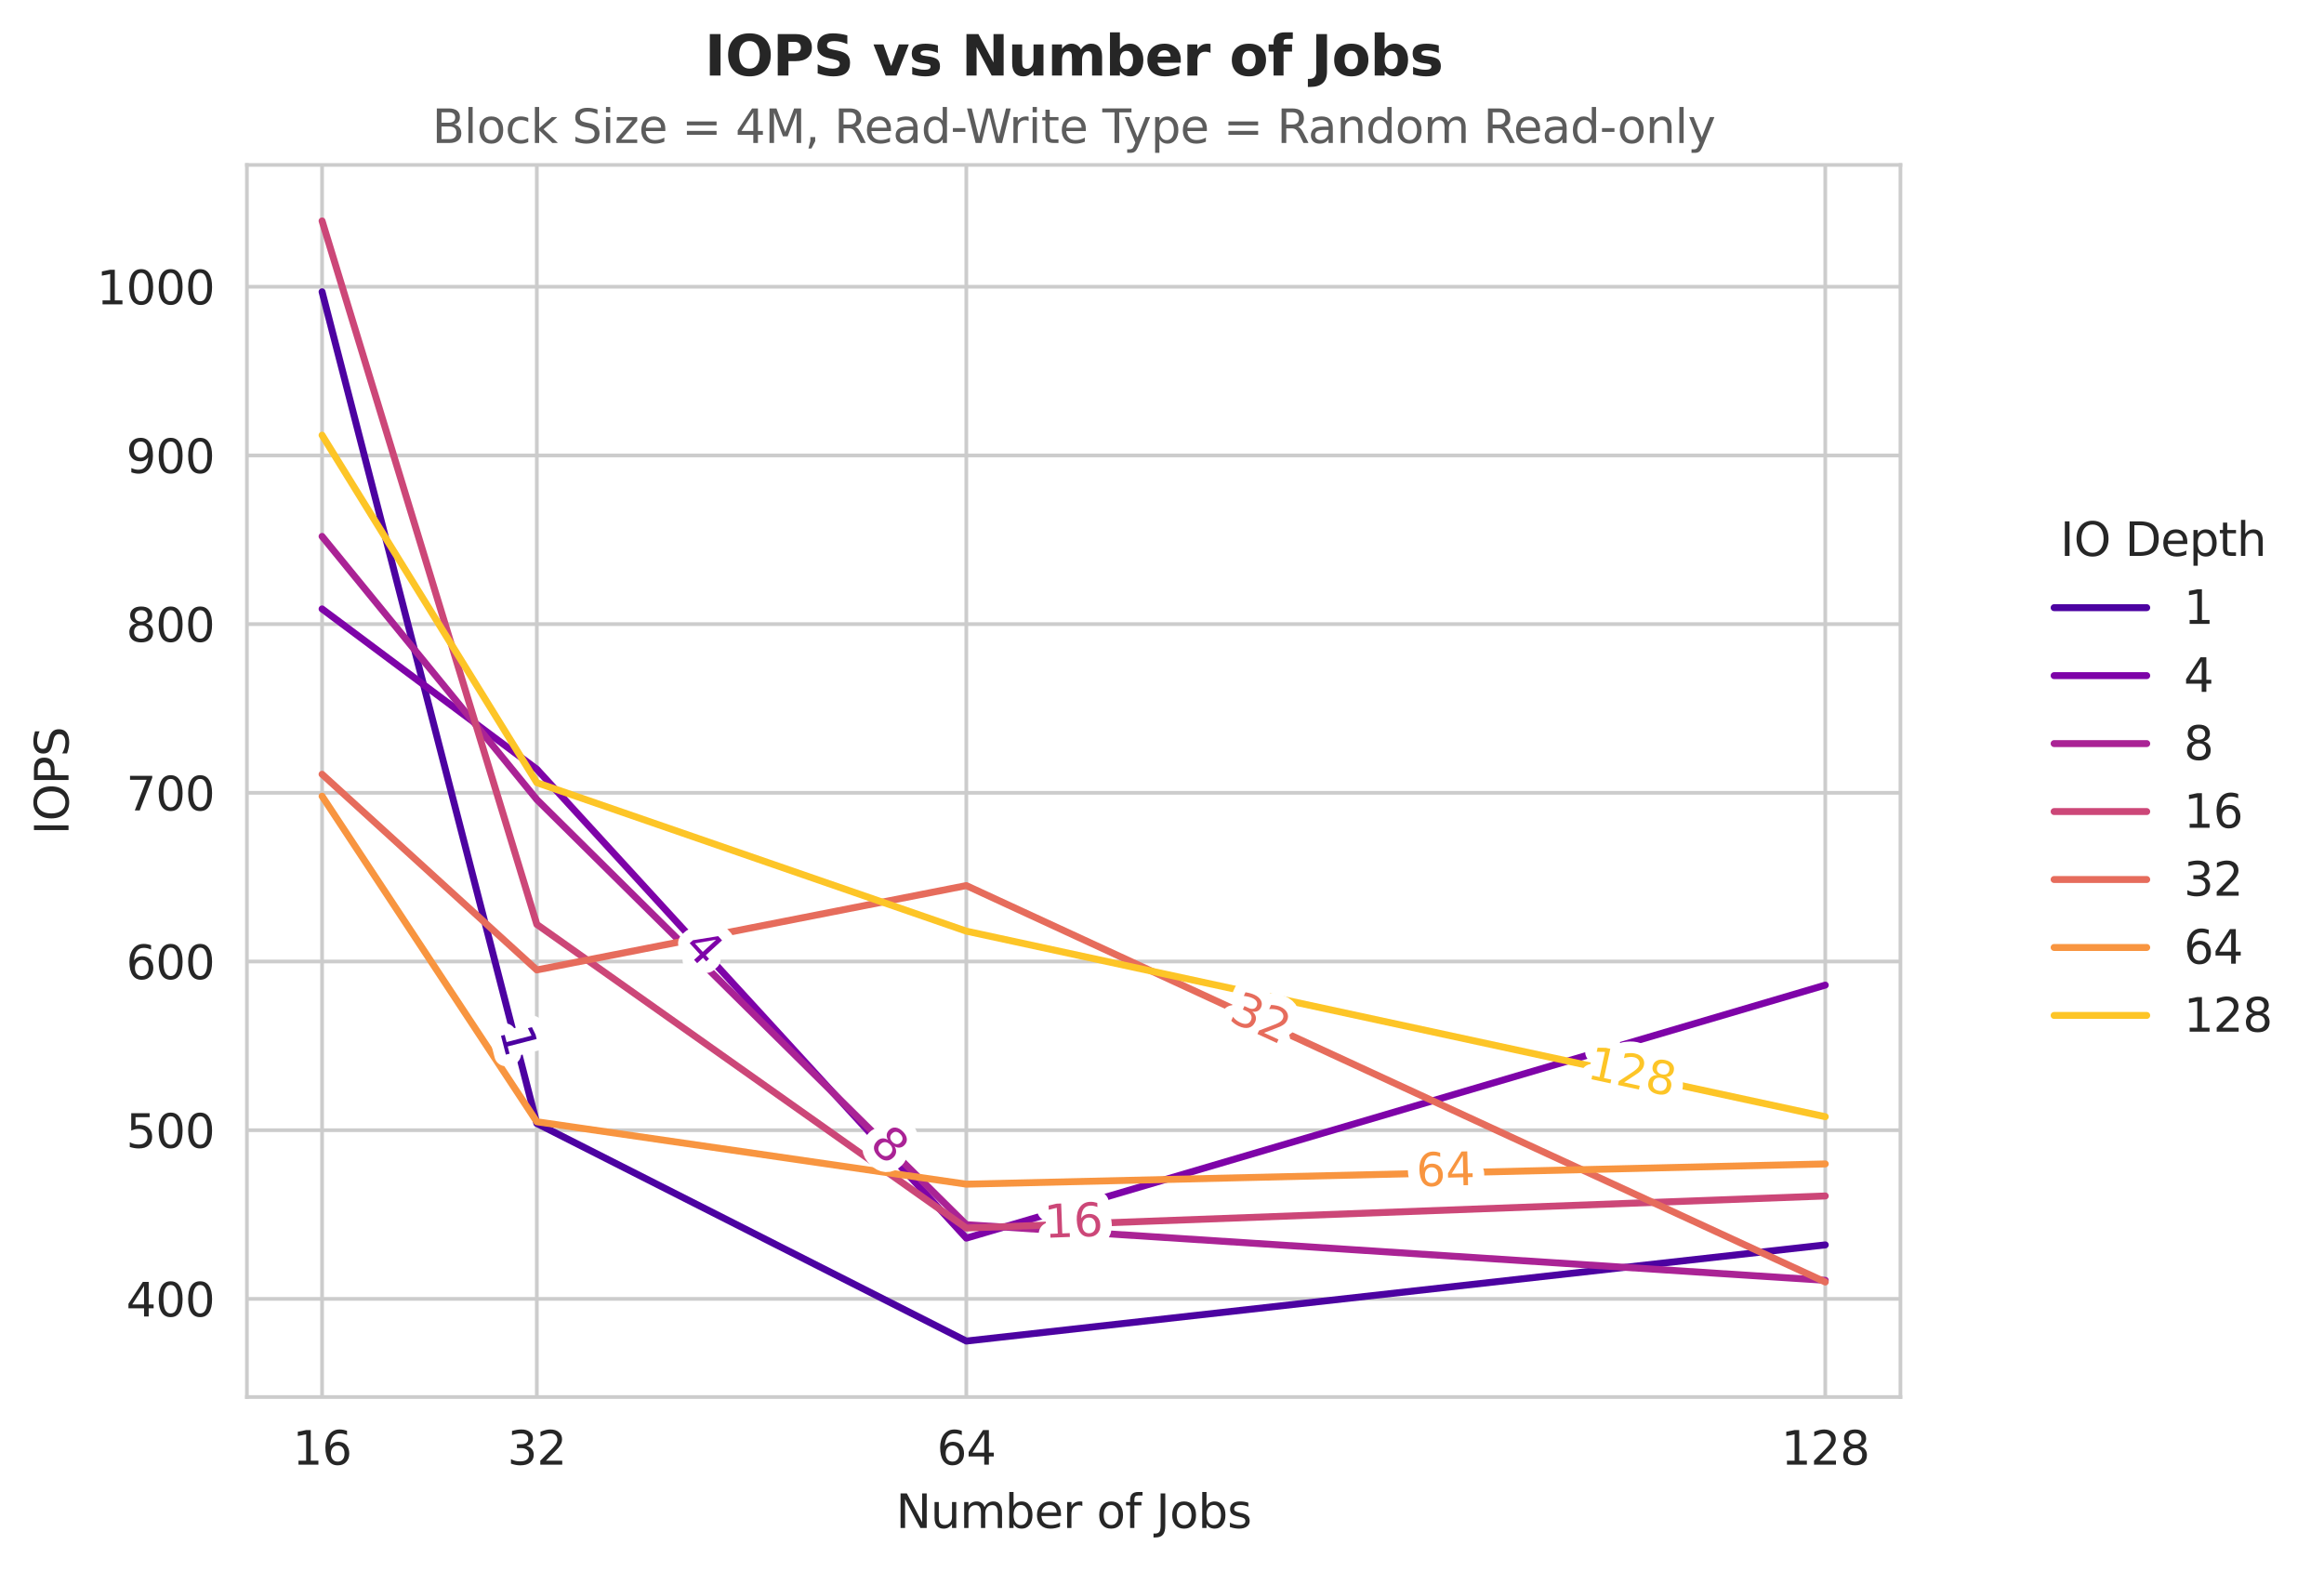 <?xml version="1.0" encoding="utf-8" standalone="no"?>
<!DOCTYPE svg PUBLIC "-//W3C//DTD SVG 1.1//EN"
  "http://www.w3.org/Graphics/SVG/1.1/DTD/svg11.dtd">
<svg xmlns:xlink="http://www.w3.org/1999/xlink" width="501.928pt" height="339.292pt" viewBox="0 0 501.928 339.292" xmlns="http://www.w3.org/2000/svg" version="1.1">
 <defs>
  <style type="text/css">*{stroke-linejoin: round; stroke-linecap: butt}</style>
 </defs>
 <g id="figure_1">
  <g id="patch_1">
   <path d="M 0 339.292 
L 501.928 339.292 
L 501.928 0 
L 0 0 
z
" style="fill: #ffffff"/>
  </g>
  <g id="axes_1">
   <g id="patch_2">
    <path d="M 53.328 301.736 
L 410.448 301.736 
L 410.448 35.624 
L 53.328 35.624 
z
" style="fill: #ffffff"/>
   </g>
   <g id="matplotlib.axis_1">
    <g id="xtick_1">
     <g id="line2d_1">
      <path d="M 115.94 301.736 
L 115.94 35.624 
" clip-path="url(#pc09bd0f619)" style="fill: none; stroke: #cccccc; stroke-width: 0.8; stroke-linecap: round"/>
     </g>
     <g id="text_1">
      <!-- 32 -->
      <g style="fill: #262626" transform="translate(109.578 316.334) scale(0.1 -0.1)">
       <defs>
        <path id="DejaVuSans-33" d="M 2597 2516 
Q 3050 2419 3304 2112 
Q 3559 1806 3559 1356 
Q 3559 666 3084 287 
Q 2609 -91 1734 -91 
Q 1441 -91 1130 -33 
Q 819 25 488 141 
L 488 750 
Q 750 597 1062 519 
Q 1375 441 1716 441 
Q 2309 441 2620 675 
Q 2931 909 2931 1356 
Q 2931 1769 2642 2001 
Q 2353 2234 1838 2234 
L 1294 2234 
L 1294 2753 
L 1863 2753 
Q 2328 2753 2575 2939 
Q 2822 3125 2822 3475 
Q 2822 3834 2567 4026 
Q 2313 4219 1838 4219 
Q 1578 4219 1281 4162 
Q 984 4106 628 3988 
L 628 4550 
Q 988 4650 1302 4700 
Q 1616 4750 1894 4750 
Q 2613 4750 3031 4423 
Q 3450 4097 3450 3541 
Q 3450 3153 3228 2886 
Q 3006 2619 2597 2516 
z
" transform="scale(0.016)"/>
        <path id="DejaVuSans-32" d="M 1228 531 
L 3431 531 
L 3431 0 
L 469 0 
L 469 531 
Q 828 903 1448 1529 
Q 2069 2156 2228 2338 
Q 2531 2678 2651 2914 
Q 2772 3150 2772 3378 
Q 2772 3750 2511 3984 
Q 2250 4219 1831 4219 
Q 1534 4219 1204 4116 
Q 875 4013 500 3803 
L 500 4441 
Q 881 4594 1212 4672 
Q 1544 4750 1819 4750 
Q 2544 4750 2975 4387 
Q 3406 4025 3406 3419 
Q 3406 3131 3298 2873 
Q 3191 2616 2906 2266 
Q 2828 2175 2409 1742 
Q 1991 1309 1228 531 
z
" transform="scale(0.016)"/>
       </defs>
       <use xlink:href="#DejaVuSans-33"/>
       <use xlink:href="#DejaVuSans-32" transform="translate(63.623 0)"/>
      </g>
     </g>
    </g>
    <g id="xtick_2">
     <g id="line2d_2">
      <path d="M 69.561 301.736 
L 69.561 35.624 
" clip-path="url(#pc09bd0f619)" style="fill: none; stroke: #cccccc; stroke-width: 0.8; stroke-linecap: round"/>
     </g>
     <g id="text_2">
      <!-- 16 -->
      <g style="fill: #262626" transform="translate(63.198 316.334) scale(0.1 -0.1)">
       <defs>
        <path id="DejaVuSans-31" d="M 794 531 
L 1825 531 
L 1825 4091 
L 703 3866 
L 703 4441 
L 1819 4666 
L 2450 4666 
L 2450 531 
L 3481 531 
L 3481 0 
L 794 0 
L 794 531 
z
" transform="scale(0.016)"/>
        <path id="DejaVuSans-36" d="M 2113 2584 
Q 1688 2584 1439 2293 
Q 1191 2003 1191 1497 
Q 1191 994 1439 701 
Q 1688 409 2113 409 
Q 2538 409 2786 701 
Q 3034 994 3034 1497 
Q 3034 2003 2786 2293 
Q 2538 2584 2113 2584 
z
M 3366 4563 
L 3366 3988 
Q 3128 4100 2886 4159 
Q 2644 4219 2406 4219 
Q 1781 4219 1451 3797 
Q 1122 3375 1075 2522 
Q 1259 2794 1537 2939 
Q 1816 3084 2150 3084 
Q 2853 3084 3261 2657 
Q 3669 2231 3669 1497 
Q 3669 778 3244 343 
Q 2819 -91 2113 -91 
Q 1303 -91 875 529 
Q 447 1150 447 2328 
Q 447 3434 972 4092 
Q 1497 4750 2381 4750 
Q 2619 4750 2861 4703 
Q 3103 4656 3366 4563 
z
" transform="scale(0.016)"/>
       </defs>
       <use xlink:href="#DejaVuSans-31"/>
       <use xlink:href="#DejaVuSans-36" transform="translate(63.623 0)"/>
      </g>
     </g>
    </g>
    <g id="xtick_3">
     <g id="line2d_3">
      <path d="M 394.215 301.736 
L 394.215 35.624 
" clip-path="url(#pc09bd0f619)" style="fill: none; stroke: #cccccc; stroke-width: 0.8; stroke-linecap: round"/>
     </g>
     <g id="text_3">
      <!-- 128 -->
      <g style="fill: #262626" transform="translate(384.672 316.334) scale(0.1 -0.1)">
       <defs>
        <path id="DejaVuSans-38" d="M 2034 2216 
Q 1584 2216 1326 1975 
Q 1069 1734 1069 1313 
Q 1069 891 1326 650 
Q 1584 409 2034 409 
Q 2484 409 2743 651 
Q 3003 894 3003 1313 
Q 3003 1734 2745 1975 
Q 2488 2216 2034 2216 
z
M 1403 2484 
Q 997 2584 770 2862 
Q 544 3141 544 3541 
Q 544 4100 942 4425 
Q 1341 4750 2034 4750 
Q 2731 4750 3128 4425 
Q 3525 4100 3525 3541 
Q 3525 3141 3298 2862 
Q 3072 2584 2669 2484 
Q 3125 2378 3379 2068 
Q 3634 1759 3634 1313 
Q 3634 634 3220 271 
Q 2806 -91 2034 -91 
Q 1263 -91 848 271 
Q 434 634 434 1313 
Q 434 1759 690 2068 
Q 947 2378 1403 2484 
z
M 1172 3481 
Q 1172 3119 1398 2916 
Q 1625 2713 2034 2713 
Q 2441 2713 2670 2916 
Q 2900 3119 2900 3481 
Q 2900 3844 2670 4047 
Q 2441 4250 2034 4250 
Q 1625 4250 1398 4047 
Q 1172 3844 1172 3481 
z
" transform="scale(0.016)"/>
       </defs>
       <use xlink:href="#DejaVuSans-31"/>
       <use xlink:href="#DejaVuSans-32" transform="translate(63.623 0)"/>
       <use xlink:href="#DejaVuSans-38" transform="translate(127.246 0)"/>
      </g>
     </g>
    </g>
    <g id="xtick_4">
     <g id="line2d_4">
      <path d="M 208.699 301.736 
L 208.699 35.624 
" clip-path="url(#pc09bd0f619)" style="fill: none; stroke: #cccccc; stroke-width: 0.8; stroke-linecap: round"/>
     </g>
     <g id="text_4">
      <!-- 64 -->
      <g style="fill: #262626" transform="translate(202.336 316.334) scale(0.1 -0.1)">
       <defs>
        <path id="DejaVuSans-34" d="M 2419 4116 
L 825 1625 
L 2419 1625 
L 2419 4116 
z
M 2253 4666 
L 3047 4666 
L 3047 1625 
L 3713 1625 
L 3713 1100 
L 3047 1100 
L 3047 0 
L 2419 0 
L 2419 1100 
L 313 1100 
L 313 1709 
L 2253 4666 
z
" transform="scale(0.016)"/>
       </defs>
       <use xlink:href="#DejaVuSans-36"/>
       <use xlink:href="#DejaVuSans-34" transform="translate(63.623 0)"/>
      </g>
     </g>
    </g>
    <g id="text_5">
     <!-- Number of Jobs -->
     <g style="fill: #262626" transform="translate(193.491 330.012) scale(0.1 -0.1)">
      <defs>
       <path id="DejaVuSans-4e" d="M 628 4666 
L 1478 4666 
L 3547 763 
L 3547 4666 
L 4159 4666 
L 4159 0 
L 3309 0 
L 1241 3903 
L 1241 0 
L 628 0 
L 628 4666 
z
" transform="scale(0.016)"/>
       <path id="DejaVuSans-75" d="M 544 1381 
L 544 3500 
L 1119 3500 
L 1119 1403 
Q 1119 906 1312 657 
Q 1506 409 1894 409 
Q 2359 409 2629 706 
Q 2900 1003 2900 1516 
L 2900 3500 
L 3475 3500 
L 3475 0 
L 2900 0 
L 2900 538 
Q 2691 219 2414 64 
Q 2138 -91 1772 -91 
Q 1169 -91 856 284 
Q 544 659 544 1381 
z
M 1991 3584 
L 1991 3584 
z
" transform="scale(0.016)"/>
       <path id="DejaVuSans-6d" d="M 3328 2828 
Q 3544 3216 3844 3400 
Q 4144 3584 4550 3584 
Q 5097 3584 5394 3201 
Q 5691 2819 5691 2113 
L 5691 0 
L 5113 0 
L 5113 2094 
Q 5113 2597 4934 2840 
Q 4756 3084 4391 3084 
Q 3944 3084 3684 2787 
Q 3425 2491 3425 1978 
L 3425 0 
L 2847 0 
L 2847 2094 
Q 2847 2600 2669 2842 
Q 2491 3084 2119 3084 
Q 1678 3084 1418 2786 
Q 1159 2488 1159 1978 
L 1159 0 
L 581 0 
L 581 3500 
L 1159 3500 
L 1159 2956 
Q 1356 3278 1631 3431 
Q 1906 3584 2284 3584 
Q 2666 3584 2933 3390 
Q 3200 3197 3328 2828 
z
" transform="scale(0.016)"/>
       <path id="DejaVuSans-62" d="M 3116 1747 
Q 3116 2381 2855 2742 
Q 2594 3103 2138 3103 
Q 1681 3103 1420 2742 
Q 1159 2381 1159 1747 
Q 1159 1113 1420 752 
Q 1681 391 2138 391 
Q 2594 391 2855 752 
Q 3116 1113 3116 1747 
z
M 1159 2969 
Q 1341 3281 1617 3432 
Q 1894 3584 2278 3584 
Q 2916 3584 3314 3078 
Q 3713 2572 3713 1747 
Q 3713 922 3314 415 
Q 2916 -91 2278 -91 
Q 1894 -91 1617 61 
Q 1341 213 1159 525 
L 1159 0 
L 581 0 
L 581 4863 
L 1159 4863 
L 1159 2969 
z
" transform="scale(0.016)"/>
       <path id="DejaVuSans-65" d="M 3597 1894 
L 3597 1613 
L 953 1613 
Q 991 1019 1311 708 
Q 1631 397 2203 397 
Q 2534 397 2845 478 
Q 3156 559 3463 722 
L 3463 178 
Q 3153 47 2828 -22 
Q 2503 -91 2169 -91 
Q 1331 -91 842 396 
Q 353 884 353 1716 
Q 353 2575 817 3079 
Q 1281 3584 2069 3584 
Q 2775 3584 3186 3129 
Q 3597 2675 3597 1894 
z
M 3022 2063 
Q 3016 2534 2758 2815 
Q 2500 3097 2075 3097 
Q 1594 3097 1305 2825 
Q 1016 2553 972 2059 
L 3022 2063 
z
" transform="scale(0.016)"/>
       <path id="DejaVuSans-72" d="M 2631 2963 
Q 2534 3019 2420 3045 
Q 2306 3072 2169 3072 
Q 1681 3072 1420 2755 
Q 1159 2438 1159 1844 
L 1159 0 
L 581 0 
L 581 3500 
L 1159 3500 
L 1159 2956 
Q 1341 3275 1631 3429 
Q 1922 3584 2338 3584 
Q 2397 3584 2469 3576 
Q 2541 3569 2628 3553 
L 2631 2963 
z
" transform="scale(0.016)"/>
       <path id="DejaVuSans-20" transform="scale(0.016)"/>
       <path id="DejaVuSans-6f" d="M 1959 3097 
Q 1497 3097 1228 2736 
Q 959 2375 959 1747 
Q 959 1119 1226 758 
Q 1494 397 1959 397 
Q 2419 397 2687 759 
Q 2956 1122 2956 1747 
Q 2956 2369 2687 2733 
Q 2419 3097 1959 3097 
z
M 1959 3584 
Q 2709 3584 3137 3096 
Q 3566 2609 3566 1747 
Q 3566 888 3137 398 
Q 2709 -91 1959 -91 
Q 1206 -91 779 398 
Q 353 888 353 1747 
Q 353 2609 779 3096 
Q 1206 3584 1959 3584 
z
" transform="scale(0.016)"/>
       <path id="DejaVuSans-66" d="M 2375 4863 
L 2375 4384 
L 1825 4384 
Q 1516 4384 1395 4259 
Q 1275 4134 1275 3809 
L 1275 3500 
L 2222 3500 
L 2222 3053 
L 1275 3053 
L 1275 0 
L 697 0 
L 697 3053 
L 147 3053 
L 147 3500 
L 697 3500 
L 697 3744 
Q 697 4328 969 4595 
Q 1241 4863 1831 4863 
L 2375 4863 
z
" transform="scale(0.016)"/>
       <path id="DejaVuSans-4a" d="M 628 4666 
L 1259 4666 
L 1259 325 
Q 1259 -519 939 -900 
Q 619 -1281 -91 -1281 
L -331 -1281 
L -331 -750 
L -134 -750 
Q 284 -750 456 -515 
Q 628 -281 628 325 
L 628 4666 
z
" transform="scale(0.016)"/>
       <path id="DejaVuSans-73" d="M 2834 3397 
L 2834 2853 
Q 2591 2978 2328 3040 
Q 2066 3103 1784 3103 
Q 1356 3103 1142 2972 
Q 928 2841 928 2578 
Q 928 2378 1081 2264 
Q 1234 2150 1697 2047 
L 1894 2003 
Q 2506 1872 2764 1633 
Q 3022 1394 3022 966 
Q 3022 478 2636 193 
Q 2250 -91 1575 -91 
Q 1294 -91 989 -36 
Q 684 19 347 128 
L 347 722 
Q 666 556 975 473 
Q 1284 391 1588 391 
Q 1994 391 2212 530 
Q 2431 669 2431 922 
Q 2431 1156 2273 1281 
Q 2116 1406 1581 1522 
L 1381 1569 
Q 847 1681 609 1914 
Q 372 2147 372 2553 
Q 372 3047 722 3315 
Q 1072 3584 1716 3584 
Q 2034 3584 2315 3537 
Q 2597 3491 2834 3397 
z
" transform="scale(0.016)"/>
      </defs>
      <use xlink:href="#DejaVuSans-4e"/>
      <use xlink:href="#DejaVuSans-75" transform="translate(74.805 0)"/>
      <use xlink:href="#DejaVuSans-6d" transform="translate(138.184 0)"/>
      <use xlink:href="#DejaVuSans-62" transform="translate(235.596 0)"/>
      <use xlink:href="#DejaVuSans-65" transform="translate(299.072 0)"/>
      <use xlink:href="#DejaVuSans-72" transform="translate(360.596 0)"/>
      <use xlink:href="#DejaVuSans-20" transform="translate(401.709 0)"/>
      <use xlink:href="#DejaVuSans-6f" transform="translate(433.496 0)"/>
      <use xlink:href="#DejaVuSans-66" transform="translate(494.678 0)"/>
      <use xlink:href="#DejaVuSans-20" transform="translate(529.883 0)"/>
      <use xlink:href="#DejaVuSans-4a" transform="translate(561.67 0)"/>
      <use xlink:href="#DejaVuSans-6f" transform="translate(591.162 0)"/>
      <use xlink:href="#DejaVuSans-62" transform="translate(652.344 0)"/>
      <use xlink:href="#DejaVuSans-73" transform="translate(715.82 0)"/>
     </g>
    </g>
   </g>
   <g id="matplotlib.axis_2">
    <g id="ytick_1">
     <g id="line2d_5">
      <path d="M 53.328 280.531 
L 410.448 280.531 
" clip-path="url(#pc09bd0f619)" style="fill: none; stroke: #cccccc; stroke-width: 0.8; stroke-linecap: round"/>
     </g>
     <g id="text_6">
      <!-- 400 -->
      <g style="fill: #262626" transform="translate(27.241 284.331) scale(0.1 -0.1)">
       <defs>
        <path id="DejaVuSans-30" d="M 2034 4250 
Q 1547 4250 1301 3770 
Q 1056 3291 1056 2328 
Q 1056 1369 1301 889 
Q 1547 409 2034 409 
Q 2525 409 2770 889 
Q 3016 1369 3016 2328 
Q 3016 3291 2770 3770 
Q 2525 4250 2034 4250 
z
M 2034 4750 
Q 2819 4750 3233 4129 
Q 3647 3509 3647 2328 
Q 3647 1150 3233 529 
Q 2819 -91 2034 -91 
Q 1250 -91 836 529 
Q 422 1150 422 2328 
Q 422 3509 836 4129 
Q 1250 4750 2034 4750 
z
" transform="scale(0.016)"/>
       </defs>
       <use xlink:href="#DejaVuSans-34"/>
       <use xlink:href="#DejaVuSans-30" transform="translate(63.623 0)"/>
       <use xlink:href="#DejaVuSans-30" transform="translate(127.246 0)"/>
      </g>
     </g>
    </g>
    <g id="ytick_2">
     <g id="line2d_6">
      <path d="M 53.328 244.098 
L 410.448 244.098 
" clip-path="url(#pc09bd0f619)" style="fill: none; stroke: #cccccc; stroke-width: 0.8; stroke-linecap: round"/>
     </g>
     <g id="text_7">
      <!-- 500 -->
      <g style="fill: #262626" transform="translate(27.241 247.897) scale(0.1 -0.1)">
       <defs>
        <path id="DejaVuSans-35" d="M 691 4666 
L 3169 4666 
L 3169 4134 
L 1269 4134 
L 1269 2991 
Q 1406 3038 1543 3061 
Q 1681 3084 1819 3084 
Q 2600 3084 3056 2656 
Q 3513 2228 3513 1497 
Q 3513 744 3044 326 
Q 2575 -91 1722 -91 
Q 1428 -91 1123 -41 
Q 819 9 494 109 
L 494 744 
Q 775 591 1075 516 
Q 1375 441 1709 441 
Q 2250 441 2565 725 
Q 2881 1009 2881 1497 
Q 2881 1984 2565 2268 
Q 2250 2553 1709 2553 
Q 1456 2553 1204 2497 
Q 953 2441 691 2322 
L 691 4666 
z
" transform="scale(0.016)"/>
       </defs>
       <use xlink:href="#DejaVuSans-35"/>
       <use xlink:href="#DejaVuSans-30" transform="translate(63.623 0)"/>
       <use xlink:href="#DejaVuSans-30" transform="translate(127.246 0)"/>
      </g>
     </g>
    </g>
    <g id="ytick_3">
     <g id="line2d_7">
      <path d="M 53.328 207.664 
L 410.448 207.664 
" clip-path="url(#pc09bd0f619)" style="fill: none; stroke: #cccccc; stroke-width: 0.8; stroke-linecap: round"/>
     </g>
     <g id="text_8">
      <!-- 600 -->
      <g style="fill: #262626" transform="translate(27.241 211.463) scale(0.1 -0.1)">
       <use xlink:href="#DejaVuSans-36"/>
       <use xlink:href="#DejaVuSans-30" transform="translate(63.623 0)"/>
       <use xlink:href="#DejaVuSans-30" transform="translate(127.246 0)"/>
      </g>
     </g>
    </g>
    <g id="ytick_4">
     <g id="line2d_8">
      <path d="M 53.328 171.23 
L 410.448 171.23 
" clip-path="url(#pc09bd0f619)" style="fill: none; stroke: #cccccc; stroke-width: 0.8; stroke-linecap: round"/>
     </g>
     <g id="text_9">
      <!-- 700 -->
      <g style="fill: #262626" transform="translate(27.241 175.029) scale(0.1 -0.1)">
       <defs>
        <path id="DejaVuSans-37" d="M 525 4666 
L 3525 4666 
L 3525 4397 
L 1831 0 
L 1172 0 
L 2766 4134 
L 525 4134 
L 525 4666 
z
" transform="scale(0.016)"/>
       </defs>
       <use xlink:href="#DejaVuSans-37"/>
       <use xlink:href="#DejaVuSans-30" transform="translate(63.623 0)"/>
       <use xlink:href="#DejaVuSans-30" transform="translate(127.246 0)"/>
      </g>
     </g>
    </g>
    <g id="ytick_5">
     <g id="line2d_9">
      <path d="M 53.328 134.796 
L 410.448 134.796 
" clip-path="url(#pc09bd0f619)" style="fill: none; stroke: #cccccc; stroke-width: 0.8; stroke-linecap: round"/>
     </g>
     <g id="text_10">
      <!-- 800 -->
      <g style="fill: #262626" transform="translate(27.241 138.596) scale(0.1 -0.1)">
       <use xlink:href="#DejaVuSans-38"/>
       <use xlink:href="#DejaVuSans-30" transform="translate(63.623 0)"/>
       <use xlink:href="#DejaVuSans-30" transform="translate(127.246 0)"/>
      </g>
     </g>
    </g>
    <g id="ytick_6">
     <g id="line2d_10">
      <path d="M 53.328 98.363 
L 410.448 98.363 
" clip-path="url(#pc09bd0f619)" style="fill: none; stroke: #cccccc; stroke-width: 0.8; stroke-linecap: round"/>
     </g>
     <g id="text_11">
      <!-- 900 -->
      <g style="fill: #262626" transform="translate(27.241 102.162) scale(0.1 -0.1)">
       <defs>
        <path id="DejaVuSans-39" d="M 703 97 
L 703 672 
Q 941 559 1184 500 
Q 1428 441 1663 441 
Q 2288 441 2617 861 
Q 2947 1281 2994 2138 
Q 2813 1869 2534 1725 
Q 2256 1581 1919 1581 
Q 1219 1581 811 2004 
Q 403 2428 403 3163 
Q 403 3881 828 4315 
Q 1253 4750 1959 4750 
Q 2769 4750 3195 4129 
Q 3622 3509 3622 2328 
Q 3622 1225 3098 567 
Q 2575 -91 1691 -91 
Q 1453 -91 1209 -44 
Q 966 3 703 97 
z
M 1959 2075 
Q 2384 2075 2632 2365 
Q 2881 2656 2881 3163 
Q 2881 3666 2632 3958 
Q 2384 4250 1959 4250 
Q 1534 4250 1286 3958 
Q 1038 3666 1038 3163 
Q 1038 2656 1286 2365 
Q 1534 2075 1959 2075 
z
" transform="scale(0.016)"/>
       </defs>
       <use xlink:href="#DejaVuSans-39"/>
       <use xlink:href="#DejaVuSans-30" transform="translate(63.623 0)"/>
       <use xlink:href="#DejaVuSans-30" transform="translate(127.246 0)"/>
      </g>
     </g>
    </g>
    <g id="ytick_7">
     <g id="line2d_11">
      <path d="M 53.328 61.929 
L 410.448 61.929 
" clip-path="url(#pc09bd0f619)" style="fill: none; stroke: #cccccc; stroke-width: 0.8; stroke-linecap: round"/>
     </g>
     <g id="text_12">
      <!-- 1000 -->
      <g style="fill: #262626" transform="translate(20.878 65.728) scale(0.1 -0.1)">
       <use xlink:href="#DejaVuSans-31"/>
       <use xlink:href="#DejaVuSans-30" transform="translate(63.623 0)"/>
       <use xlink:href="#DejaVuSans-30" transform="translate(127.246 0)"/>
       <use xlink:href="#DejaVuSans-30" transform="translate(190.869 0)"/>
      </g>
     </g>
    </g>
    <g id="text_13">
     <!-- IOPS -->
     <g style="fill: #262626" transform="translate(14.798 180.28) rotate(-90) scale(0.1 -0.1)">
      <defs>
       <path id="DejaVuSans-49" d="M 628 4666 
L 1259 4666 
L 1259 0 
L 628 0 
L 628 4666 
z
" transform="scale(0.016)"/>
       <path id="DejaVuSans-4f" d="M 2522 4238 
Q 1834 4238 1429 3725 
Q 1025 3213 1025 2328 
Q 1025 1447 1429 934 
Q 1834 422 2522 422 
Q 3209 422 3611 934 
Q 4013 1447 4013 2328 
Q 4013 3213 3611 3725 
Q 3209 4238 2522 4238 
z
M 2522 4750 
Q 3503 4750 4090 4092 
Q 4678 3434 4678 2328 
Q 4678 1225 4090 567 
Q 3503 -91 2522 -91 
Q 1538 -91 948 565 
Q 359 1222 359 2328 
Q 359 3434 948 4092 
Q 1538 4750 2522 4750 
z
" transform="scale(0.016)"/>
       <path id="DejaVuSans-50" d="M 1259 4147 
L 1259 2394 
L 2053 2394 
Q 2494 2394 2734 2622 
Q 2975 2850 2975 3272 
Q 2975 3691 2734 3919 
Q 2494 4147 2053 4147 
L 1259 4147 
z
M 628 4666 
L 2053 4666 
Q 2838 4666 3239 4311 
Q 3641 3956 3641 3272 
Q 3641 2581 3239 2228 
Q 2838 1875 2053 1875 
L 1259 1875 
L 1259 0 
L 628 0 
L 628 4666 
z
" transform="scale(0.016)"/>
       <path id="DejaVuSans-53" d="M 3425 4513 
L 3425 3897 
Q 3066 4069 2747 4153 
Q 2428 4238 2131 4238 
Q 1616 4238 1336 4038 
Q 1056 3838 1056 3469 
Q 1056 3159 1242 3001 
Q 1428 2844 1947 2747 
L 2328 2669 
Q 3034 2534 3370 2195 
Q 3706 1856 3706 1288 
Q 3706 609 3251 259 
Q 2797 -91 1919 -91 
Q 1588 -91 1214 -16 
Q 841 59 441 206 
L 441 856 
Q 825 641 1194 531 
Q 1563 422 1919 422 
Q 2459 422 2753 634 
Q 3047 847 3047 1241 
Q 3047 1584 2836 1778 
Q 2625 1972 2144 2069 
L 1759 2144 
Q 1053 2284 737 2584 
Q 422 2884 422 3419 
Q 422 4038 858 4394 
Q 1294 4750 2059 4750 
Q 2388 4750 2728 4690 
Q 3069 4631 3425 4513 
z
" transform="scale(0.016)"/>
      </defs>
      <use xlink:href="#DejaVuSans-49"/>
      <use xlink:href="#DejaVuSans-4f" transform="translate(29.492 0)"/>
      <use xlink:href="#DejaVuSans-50" transform="translate(108.203 0)"/>
      <use xlink:href="#DejaVuSans-53" transform="translate(168.506 0)"/>
     </g>
    </g>
   </g>
   <g id="FillBetweenPolyCollection_1"/>
   <g id="FillBetweenPolyCollection_2"/>
   <g id="FillBetweenPolyCollection_3"/>
   <g id="FillBetweenPolyCollection_4"/>
   <g id="FillBetweenPolyCollection_5"/>
   <g id="FillBetweenPolyCollection_6"/>
   <g id="FillBetweenPolyCollection_7"/>
   <g id="line2d_12">
    <path d="M 69.561 63.022 
L 115.94 242.64 
L 208.699 289.64 
L 394.215 268.872 
" clip-path="url(#pc09bd0f619)" style="fill: none; stroke: #4c02a1; stroke-width: 1.5; stroke-linecap: round"/>
   </g>
   <g id="line2d_13">
    <path d="M 69.561 131.517 
L 115.94 166.129 
L 208.699 267.415 
L 394.215 212.765 
" clip-path="url(#pc09bd0f619)" style="fill: none; stroke: #7e03a8; stroke-width: 1.5; stroke-linecap: round"/>
   </g>
   <g id="line2d_14">
    <path d="M 69.561 115.851 
L 115.94 172.687 
L 208.699 264.5 
L 394.215 276.524 
" clip-path="url(#pc09bd0f619)" style="fill: none; stroke: #aa2395; stroke-width: 1.5; stroke-linecap: round"/>
   </g>
   <g id="line2d_15">
    <path d="M 69.561 47.72 
L 115.94 199.648 
L 208.699 265.229 
L 394.215 258.307 
" clip-path="url(#pc09bd0f619)" style="fill: none; stroke: #cc4778; stroke-width: 1.5; stroke-linecap: round"/>
   </g>
   <g id="line2d_16">
    <path d="M 69.561 167.222 
L 115.94 209.486 
L 208.699 191.269 
L 394.215 276.888 
" clip-path="url(#pc09bd0f619)" style="fill: none; stroke: #e66c5c; stroke-width: 1.5; stroke-linecap: round"/>
   </g>
   <g id="line2d_17">
    <path d="M 69.561 171.959 
L 115.94 242.276 
L 208.699 255.756 
L 394.215 251.384 
" clip-path="url(#pc09bd0f619)" style="fill: none; stroke: #f89540; stroke-width: 1.5; stroke-linecap: round"/>
   </g>
   <g id="line2d_18">
    <path d="M 69.561 93.991 
L 115.94 169.044 
L 208.699 201.106 
L 394.215 241.183 
" clip-path="url(#pc09bd0f619)" style="fill: none; stroke: #fdc527; stroke-width: 1.5; stroke-linecap: round"/>
   </g>
   <g id="line2d_19"/>
   <g id="line2d_20"/>
   <g id="line2d_21"/>
   <g id="line2d_22"/>
   <g id="line2d_23"/>
   <g id="line2d_24"/>
   <g id="line2d_25"/>
   <g id="text_14">
    <path d="M 109.007 223.506 
L 109.409 225.066 
L 114.795 223.675 
L 114.016 222.066 
L 114.886 221.841 
L 115.663 223.442 
L 115.909 224.396 
L 109.653 226.012 
L 110.056 227.571 
L 109.253 227.779 
L 108.203 223.714 
L 109.007 223.506 
z
" clip-path="url(#pc09bd0f619)" style="fill: #4c02a1; stroke: #ffffff; stroke-width: 5"/>
    <path d="M 109.007 223.506 
L 109.409 225.066 
L 114.795 223.675 
L 114.016 222.066 
L 114.886 221.841 
L 115.663 223.442 
L 115.909 224.396 
L 109.653 226.012 
L 110.056 227.571 
L 109.253 227.779 
L 108.203 223.714 
L 109.007 223.506 
z
" clip-path="url(#pc09bd0f619)" style="fill: #4c02a1"/>
   </g>
   <g id="text_15">
    <path d="M 154.648 202.959 
L 150.096 203.751 
L 151.778 205.588 
L 154.648 202.959 
z
M 155.107 202.188 
L 155.945 203.102 
L 152.441 206.312 
L 153.143 207.079 
L 152.538 207.633 
L 151.836 206.866 
L 150.568 208.026 
L 149.905 207.303 
L 151.173 206.142 
L 148.95 203.715 
L 149.652 203.073 
L 155.107 202.188 
z
" clip-path="url(#pc09bd0f619)" style="fill: #7e03a8; stroke: #ffffff; stroke-width: 5"/>
    <path d="M 154.648 202.959 
L 150.096 203.751 
L 151.778 205.588 
L 154.648 202.959 
z
M 155.107 202.188 
L 155.945 203.102 
L 152.441 206.312 
L 153.143 207.079 
L 152.538 207.633 
L 151.836 206.866 
L 150.568 208.026 
L 149.905 207.303 
L 151.173 206.142 
L 148.95 203.715 
L 149.652 203.073 
L 155.107 202.188 
z
" clip-path="url(#pc09bd0f619)" style="fill: #7e03a8"/>
   </g>
   <g id="text_16">
    <path d="M 192.205 247.185 
Q 191.705 246.691 191.153 246.675 
Q 190.603 246.66 190.14 247.127 
Q 189.676 247.596 189.697 248.146 
Q 189.719 248.697 190.218 249.192 
Q 190.718 249.687 191.272 249.703 
Q 191.827 249.718 192.288 249.253 
Q 192.751 248.786 192.729 248.234 
Q 192.709 247.684 192.205 247.185 
z
M 191.798 246.194 
Q 191.457 245.637 191.511 245.079 
Q 191.567 244.52 192.006 244.076 
Q 192.621 243.455 193.42 243.532 
Q 194.22 243.61 194.99 244.371 
Q 195.764 245.137 195.848 245.935 
Q 195.931 246.732 195.317 247.353 
Q 194.877 247.797 194.318 247.857 
Q 193.762 247.918 193.204 247.586 
Q 193.594 248.205 193.535 248.828 
Q 193.479 249.451 192.989 249.947 
Q 192.242 250.701 191.384 250.649 
Q 190.526 250.596 189.669 249.747 
Q 188.813 248.9 188.75 248.042 
Q 188.689 247.183 189.435 246.429 
Q 189.925 245.934 190.549 245.872 
Q 191.175 245.811 191.798 246.194 
z
M 192.638 244.833 
Q 192.24 245.235 192.268 245.709 
Q 192.297 246.184 192.751 246.633 
Q 193.203 247.081 193.68 247.107 
Q 194.159 247.134 194.557 246.732 
Q 194.956 246.329 194.923 245.851 
Q 194.892 245.374 194.44 244.927 
Q 193.986 244.477 193.511 244.453 
Q 193.037 244.43 192.638 244.833 
z
" clip-path="url(#pc09bd0f619)" style="fill: #aa2395; stroke: #ffffff; stroke-width: 5"/>
    <path d="M 192.205 247.185 
Q 191.705 246.691 191.153 246.675 
Q 190.603 246.66 190.14 247.127 
Q 189.676 247.596 189.697 248.146 
Q 189.719 248.697 190.218 249.192 
Q 190.718 249.687 191.272 249.703 
Q 191.827 249.718 192.288 249.253 
Q 192.751 248.786 192.729 248.234 
Q 192.709 247.684 192.205 247.185 
z
M 191.798 246.194 
Q 191.457 245.637 191.511 245.079 
Q 191.567 244.52 192.006 244.076 
Q 192.621 243.455 193.42 243.532 
Q 194.22 243.61 194.99 244.371 
Q 195.764 245.137 195.848 245.935 
Q 195.931 246.732 195.317 247.353 
Q 194.877 247.797 194.318 247.857 
Q 193.762 247.918 193.204 247.586 
Q 193.594 248.205 193.535 248.828 
Q 193.479 249.451 192.989 249.947 
Q 192.242 250.701 191.384 250.649 
Q 190.526 250.596 189.669 249.747 
Q 188.813 248.9 188.75 248.042 
Q 188.689 247.183 189.435 246.429 
Q 189.925 245.934 190.549 245.872 
Q 191.175 245.811 191.798 246.194 
z
M 192.638 244.833 
Q 192.24 245.235 192.268 245.709 
Q 192.297 246.184 192.751 246.633 
Q 193.203 247.081 193.68 247.107 
Q 194.159 247.134 194.557 246.732 
Q 194.956 246.329 194.923 245.851 
Q 194.892 245.374 194.44 244.927 
Q 193.986 244.477 193.511 244.453 
Q 193.037 244.43 192.638 244.833 
z
" clip-path="url(#pc09bd0f619)" style="fill: #aa2395"/>
   </g>
   <g id="text_17">
    <path d="M 226.842 266.483 
L 228.452 266.423 
L 228.244 260.864 
L 226.505 261.281 
L 226.472 260.383 
L 228.201 259.967 
L 229.187 259.93 
L 229.427 266.387 
L 231.037 266.327 
L 231.068 267.156 
L 226.873 267.312 
L 226.842 266.483 
z
M 235.14 262.963 
Q 234.476 262.988 234.104 263.457 
Q 233.734 263.924 233.763 264.714 
Q 233.793 265.5 234.197 265.943 
Q 234.603 266.384 235.266 266.36 
Q 235.93 266.335 236.3 265.864 
Q 236.67 265.392 236.641 264.607 
Q 236.611 263.817 236.207 263.379 
Q 235.803 262.939 235.14 262.963 
z
M 236.981 259.8 
L 237.014 260.698 
Q 236.636 260.537 236.255 260.459 
Q 235.873 260.38 235.502 260.394 
Q 234.526 260.43 234.035 261.108 
Q 233.546 261.786 233.522 263.121 
Q 233.794 262.685 234.219 262.443 
Q 234.647 262.2 235.168 262.181 
Q 236.266 262.14 236.928 262.783 
Q 237.59 263.424 237.632 264.57 
Q 237.674 265.693 237.036 266.397 
Q 236.398 267.099 235.295 267.14 
Q 234.031 267.187 233.326 266.244 
Q 232.622 265.3 232.553 263.46 
Q 232.489 261.733 233.27 260.675 
Q 234.052 259.617 235.432 259.566 
Q 235.803 259.552 236.184 259.611 
Q 236.565 259.671 236.981 259.8 
z
" clip-path="url(#pc09bd0f619)" style="fill: #cc4778; stroke: #ffffff; stroke-width: 5"/>
    <path d="M 226.842 266.483 
L 228.452 266.423 
L 228.244 260.864 
L 226.505 261.281 
L 226.472 260.383 
L 228.201 259.967 
L 229.187 259.93 
L 229.427 266.387 
L 231.037 266.327 
L 231.068 267.156 
L 226.873 267.312 
L 226.842 266.483 
z
M 235.14 262.963 
Q 234.476 262.988 234.104 263.457 
Q 233.734 263.924 233.763 264.714 
Q 233.793 265.5 234.197 265.943 
Q 234.603 266.384 235.266 266.36 
Q 235.93 266.335 236.3 265.864 
Q 236.67 265.392 236.641 264.607 
Q 236.611 263.817 236.207 263.379 
Q 235.803 262.939 235.14 262.963 
z
M 236.981 259.8 
L 237.014 260.698 
Q 236.636 260.537 236.255 260.459 
Q 235.873 260.38 235.502 260.394 
Q 234.526 260.43 234.035 261.108 
Q 233.546 261.786 233.522 263.121 
Q 233.794 262.685 234.219 262.443 
Q 234.647 262.2 235.168 262.181 
Q 236.266 262.14 236.928 262.783 
Q 237.59 263.424 237.632 264.57 
Q 237.674 265.693 237.036 266.397 
Q 236.398 267.099 235.295 267.14 
Q 234.031 267.187 233.326 266.244 
Q 232.622 265.3 232.553 263.46 
Q 232.489 261.733 233.27 260.675 
Q 234.052 259.617 235.432 259.566 
Q 235.803 259.552 236.184 259.611 
Q 236.565 259.671 236.981 259.8 
z
" clip-path="url(#pc09bd0f619)" style="fill: #cc4778"/>
   </g>
   <g id="text_18">
    <path d="M 270.463 218.483 
Q 271.042 218.917 271.201 219.519 
Q 271.363 220.12 271.068 220.759 
Q 270.616 221.738 269.694 221.964 
Q 268.773 222.19 267.531 221.617 
Q 267.116 221.425 266.712 221.139 
Q 266.309 220.853 265.916 220.472 
L 266.314 219.608 
Q 266.586 219.996 266.977 220.311 
Q 267.37 220.627 267.854 220.85 
Q 268.695 221.238 269.29 221.11 
Q 269.884 220.982 270.177 220.348 
Q 270.447 219.762 270.189 219.243 
Q 269.932 218.724 269.201 218.386 
L 268.429 218.03 
L 268.769 217.294 
L 269.576 217.666 
Q 270.236 217.971 270.708 217.869 
Q 271.181 217.767 271.41 217.27 
Q 271.645 216.761 271.409 216.321 
Q 271.175 215.881 270.501 215.57 
Q 270.132 215.4 269.673 215.286 
Q 269.215 215.171 268.633 215.106 
L 269.001 214.308 
Q 269.577 214.402 270.055 214.537 
Q 270.534 214.672 270.928 214.854 
Q 271.948 215.324 272.327 216.062 
Q 272.708 216.799 272.344 217.588 
Q 272.09 218.138 271.6 218.371 
Q 271.11 218.605 270.463 218.483 
z
M 272.997 223.069 
L 276.123 224.511 
L 275.775 225.265 
L 271.573 223.325 
L 271.921 222.572 
Q 272.674 222.279 273.963 221.797 
Q 275.255 221.314 275.599 221.16 
Q 276.252 220.876 276.577 220.62 
Q 276.903 220.364 277.052 220.041 
Q 277.296 219.513 277.079 219.01 
Q 276.862 218.506 276.268 218.232 
Q 275.846 218.037 275.311 217.967 
Q 274.777 217.898 274.107 217.95 
L 274.525 217.045 
Q 275.165 217.078 275.686 217.184 
Q 276.208 217.29 276.598 217.47 
Q 277.627 217.945 278.001 218.742 
Q 278.375 219.538 277.978 220.398 
Q 277.79 220.806 277.468 221.102 
Q 277.148 221.396 276.514 221.706 
Q 276.344 221.784 275.466 222.124 
Q 274.589 222.465 272.997 223.069 
z
" clip-path="url(#pc09bd0f619)" style="fill: #e66c5c; stroke: #ffffff; stroke-width: 5"/>
    <path d="M 270.463 218.483 
Q 271.042 218.917 271.201 219.519 
Q 271.363 220.12 271.068 220.759 
Q 270.616 221.738 269.694 221.964 
Q 268.773 222.19 267.531 221.617 
Q 267.116 221.425 266.712 221.139 
Q 266.309 220.853 265.916 220.472 
L 266.314 219.608 
Q 266.586 219.996 266.977 220.311 
Q 267.37 220.627 267.854 220.85 
Q 268.695 221.238 269.29 221.11 
Q 269.884 220.982 270.177 220.348 
Q 270.447 219.762 270.189 219.243 
Q 269.932 218.724 269.201 218.386 
L 268.429 218.03 
L 268.769 217.294 
L 269.576 217.666 
Q 270.236 217.971 270.708 217.869 
Q 271.181 217.767 271.41 217.27 
Q 271.645 216.761 271.409 216.321 
Q 271.175 215.881 270.501 215.57 
Q 270.132 215.4 269.673 215.286 
Q 269.215 215.171 268.633 215.106 
L 269.001 214.308 
Q 269.577 214.402 270.055 214.537 
Q 270.534 214.672 270.928 214.854 
Q 271.948 215.324 272.327 216.062 
Q 272.708 216.799 272.344 217.588 
Q 272.09 218.138 271.6 218.371 
Q 271.11 218.605 270.463 218.483 
z
M 272.997 223.069 
L 276.123 224.511 
L 275.775 225.265 
L 271.573 223.325 
L 271.921 222.572 
Q 272.674 222.279 273.963 221.797 
Q 275.255 221.314 275.599 221.16 
Q 276.252 220.876 276.577 220.62 
Q 276.903 220.364 277.052 220.041 
Q 277.296 219.513 277.079 219.01 
Q 276.862 218.506 276.268 218.232 
Q 275.846 218.037 275.311 217.967 
Q 274.777 217.898 274.107 217.95 
L 274.525 217.045 
Q 275.165 217.078 275.686 217.184 
Q 276.208 217.29 276.598 217.47 
Q 277.627 217.945 278.001 218.742 
Q 278.375 219.538 277.978 220.398 
Q 277.79 220.806 277.468 221.102 
Q 277.148 221.396 276.514 221.706 
Q 276.344 221.784 275.466 222.124 
Q 274.589 222.465 272.997 223.069 
z
" clip-path="url(#pc09bd0f619)" style="fill: #e66c5c"/>
   </g>
   <g id="text_19">
    <path d="M 309.15 252.111 
Q 308.486 252.126 308.108 252.59 
Q 307.731 253.052 307.75 253.842 
Q 307.768 254.628 308.166 255.077 
Q 308.566 255.524 309.23 255.508 
Q 309.894 255.492 310.271 255.027 
Q 310.647 254.56 310.629 253.775 
Q 310.61 252.984 310.212 252.54 
Q 309.814 252.095 309.15 252.111 
z
M 311.034 248.973 
L 311.056 249.871 
Q 310.68 249.705 310.299 249.622 
Q 309.919 249.537 309.547 249.546 
Q 308.571 249.569 308.071 250.24 
Q 307.573 250.911 307.531 252.246 
Q 307.808 251.814 308.237 251.577 
Q 308.668 251.34 309.189 251.328 
Q 310.287 251.302 310.94 251.954 
Q 311.593 252.605 311.621 253.751 
Q 311.647 254.874 310.999 255.57 
Q 310.351 256.263 309.248 256.289 
Q 307.983 256.319 307.292 255.366 
Q 306.6 254.412 306.557 252.572 
Q 306.516 250.844 307.312 249.797 
Q 308.108 248.75 309.489 248.717 
Q 309.861 248.708 310.24 248.773 
Q 310.62 248.838 311.034 248.973 
z
M 315.932 249.556 
L 313.534 253.506 
L 316.024 253.447 
L 315.932 249.556 
z
M 315.653 248.703 
L 316.893 248.674 
L 317.005 253.424 
L 318.045 253.4 
L 318.064 254.22 
L 317.024 254.244 
L 317.065 255.963 
L 316.084 255.986 
L 316.043 254.267 
L 312.753 254.345 
L 312.731 253.394 
L 315.653 248.703 
z
" clip-path="url(#pc09bd0f619)" style="fill: #f89540; stroke: #ffffff; stroke-width: 5"/>
    <path d="M 309.15 252.111 
Q 308.486 252.126 308.108 252.59 
Q 307.731 253.052 307.75 253.842 
Q 307.768 254.628 308.166 255.077 
Q 308.566 255.524 309.23 255.508 
Q 309.894 255.492 310.271 255.027 
Q 310.647 254.56 310.629 253.775 
Q 310.61 252.984 310.212 252.54 
Q 309.814 252.095 309.15 252.111 
z
M 311.034 248.973 
L 311.056 249.871 
Q 310.68 249.705 310.299 249.622 
Q 309.919 249.537 309.547 249.546 
Q 308.571 249.569 308.071 250.24 
Q 307.573 250.911 307.531 252.246 
Q 307.808 251.814 308.237 251.577 
Q 308.668 251.34 309.189 251.328 
Q 310.287 251.302 310.94 251.954 
Q 311.593 252.605 311.621 253.751 
Q 311.647 254.874 310.999 255.57 
Q 310.351 256.263 309.248 256.289 
Q 307.983 256.319 307.292 255.366 
Q 306.6 254.412 306.557 252.572 
Q 306.516 250.844 307.312 249.797 
Q 308.108 248.75 309.489 248.717 
Q 309.861 248.708 310.24 248.773 
Q 310.62 248.838 311.034 248.973 
z
M 315.932 249.556 
L 313.534 253.506 
L 316.024 253.447 
L 315.932 249.556 
z
M 315.653 248.703 
L 316.893 248.674 
L 317.005 253.424 
L 318.045 253.4 
L 318.064 254.22 
L 317.024 254.244 
L 317.065 255.963 
L 316.084 255.986 
L 316.043 254.267 
L 312.753 254.345 
L 312.731 253.394 
L 315.653 248.703 
z
" clip-path="url(#pc09bd0f619)" style="fill: #f89540"/>
   </g>
   <g id="text_20">
    <path d="M 343.893 232.286 
L 345.467 232.626 
L 346.642 227.189 
L 344.854 227.162 
L 345.044 226.284 
L 346.822 226.309 
L 347.786 226.517 
L 346.422 232.832 
L 347.997 233.172 
L 347.821 233.983 
L 343.718 233.097 
L 343.893 232.286 
z
M 350.774 233.773 
L 354.139 234.499 
L 353.964 235.31 
L 349.44 234.333 
L 349.615 233.522 
Q 350.286 233.072 351.44 232.321 
Q 352.595 231.568 352.898 231.343 
Q 353.473 230.923 353.734 230.603 
Q 353.997 230.282 354.072 229.934 
Q 354.195 229.366 353.873 228.922 
Q 353.552 228.477 352.912 228.339 
Q 352.459 228.241 351.921 228.289 
Q 351.384 228.338 350.742 228.535 
L 350.953 227.561 
Q 351.585 227.453 352.116 227.443 
Q 352.649 227.433 353.069 227.524 
Q 354.176 227.763 354.715 228.46 
Q 355.254 229.155 355.054 230.08 
Q 354.959 230.52 354.709 230.879 
Q 354.46 231.236 353.91 231.676 
Q 353.76 231.79 352.978 232.313 
Q 352.196 232.836 350.774 233.773 
z
M 358.78 232.808 
Q 358.093 232.66 357.619 232.943 
Q 357.147 233.226 357.008 233.869 
Q 356.869 234.514 357.182 234.967 
Q 357.497 235.42 358.184 235.568 
Q 358.871 235.717 359.347 235.433 
Q 359.824 235.147 359.962 234.507 
Q 360.101 233.864 359.787 233.411 
Q 359.474 232.958 358.78 232.808 
z
M 357.905 232.191 
Q 357.318 231.904 357.063 231.405 
Q 356.81 230.904 356.942 230.293 
Q 357.126 229.439 357.841 229.074 
Q 358.558 228.71 359.616 228.938 
Q 360.681 229.168 361.18 229.796 
Q 361.679 230.423 361.495 231.277 
Q 361.363 231.888 360.924 232.239 
Q 360.487 232.589 359.838 232.609 
Q 360.5 232.921 360.786 233.478 
Q 361.073 234.034 360.926 234.715 
Q 360.702 235.753 359.95 236.17 
Q 359.198 236.587 358.019 236.332 
Q 356.842 236.077 356.327 235.388 
Q 355.815 234.697 356.039 233.66 
Q 356.186 232.979 356.679 232.591 
Q 357.174 232.202 357.905 232.191 
z
M 357.881 230.592 
Q 357.762 231.145 358.04 231.53 
Q 358.32 231.914 358.944 232.049 
Q 359.566 232.184 359.982 231.949 
Q 360.401 231.715 360.52 231.162 
Q 360.64 230.608 360.356 230.222 
Q 360.073 229.836 359.451 229.702 
Q 358.827 229.567 358.413 229.802 
Q 358.001 230.038 357.881 230.592 
z
" clip-path="url(#pc09bd0f619)" style="fill: #fdc527; stroke: #ffffff; stroke-width: 5"/>
    <path d="M 343.893 232.286 
L 345.467 232.626 
L 346.642 227.189 
L 344.854 227.162 
L 345.044 226.284 
L 346.822 226.309 
L 347.786 226.517 
L 346.422 232.832 
L 347.997 233.172 
L 347.821 233.983 
L 343.718 233.097 
L 343.893 232.286 
z
M 350.774 233.773 
L 354.139 234.499 
L 353.964 235.31 
L 349.44 234.333 
L 349.615 233.522 
Q 350.286 233.072 351.44 232.321 
Q 352.595 231.568 352.898 231.343 
Q 353.473 230.923 353.734 230.603 
Q 353.997 230.282 354.072 229.934 
Q 354.195 229.366 353.873 228.922 
Q 353.552 228.477 352.912 228.339 
Q 352.459 228.241 351.921 228.289 
Q 351.384 228.338 350.742 228.535 
L 350.953 227.561 
Q 351.585 227.453 352.116 227.443 
Q 352.649 227.433 353.069 227.524 
Q 354.176 227.763 354.715 228.46 
Q 355.254 229.155 355.054 230.08 
Q 354.959 230.52 354.709 230.879 
Q 354.46 231.236 353.91 231.676 
Q 353.76 231.79 352.978 232.313 
Q 352.196 232.836 350.774 233.773 
z
M 358.78 232.808 
Q 358.093 232.66 357.619 232.943 
Q 357.147 233.226 357.008 233.869 
Q 356.869 234.514 357.182 234.967 
Q 357.497 235.42 358.184 235.568 
Q 358.871 235.717 359.347 235.433 
Q 359.824 235.147 359.962 234.507 
Q 360.101 233.864 359.787 233.411 
Q 359.474 232.958 358.78 232.808 
z
M 357.905 232.191 
Q 357.318 231.904 357.063 231.405 
Q 356.81 230.904 356.942 230.293 
Q 357.126 229.439 357.841 229.074 
Q 358.558 228.71 359.616 228.938 
Q 360.681 229.168 361.18 229.796 
Q 361.679 230.423 361.495 231.277 
Q 361.363 231.888 360.924 232.239 
Q 360.487 232.589 359.838 232.609 
Q 360.5 232.921 360.786 233.478 
Q 361.073 234.034 360.926 234.715 
Q 360.702 235.753 359.95 236.17 
Q 359.198 236.587 358.019 236.332 
Q 356.842 236.077 356.327 235.388 
Q 355.815 234.697 356.039 233.66 
Q 356.186 232.979 356.679 232.591 
Q 357.174 232.202 357.905 232.191 
z
M 357.881 230.592 
Q 357.762 231.145 358.04 231.53 
Q 358.32 231.914 358.944 232.049 
Q 359.566 232.184 359.982 231.949 
Q 360.401 231.715 360.52 231.162 
Q 360.64 230.608 360.356 230.222 
Q 360.073 229.836 359.451 229.702 
Q 358.827 229.567 358.413 229.802 
Q 358.001 230.038 357.881 230.592 
z
" clip-path="url(#pc09bd0f619)" style="fill: #fdc527"/>
   </g>
   <g id="patch_3">
    <path d="M 53.328 301.736 
L 53.328 35.624 
" style="fill: none; stroke: #cccccc; stroke-width: 0.8; stroke-linejoin: miter; stroke-linecap: square"/>
   </g>
   <g id="patch_4">
    <path d="M 410.448 301.736 
L 410.448 35.624 
" style="fill: none; stroke: #cccccc; stroke-width: 0.8; stroke-linejoin: miter; stroke-linecap: square"/>
   </g>
   <g id="patch_5">
    <path d="M 53.328 301.736 
L 410.448 301.736 
" style="fill: none; stroke: #cccccc; stroke-width: 0.8; stroke-linejoin: miter; stroke-linecap: square"/>
   </g>
   <g id="patch_6">
    <path d="M 53.328 35.624 
L 410.448 35.624 
" style="fill: none; stroke: #cccccc; stroke-width: 0.8; stroke-linejoin: miter; stroke-linecap: square"/>
   </g>
   <g id="text_21">
    <!-- Block Size = 4M, Read-Write Type = Random Read-only -->
    <g style="fill: #262626; opacity: 0.75" transform="translate(93.337 30.883) scale(0.1 -0.1)">
     <defs>
      <path id="DejaVuSans-42" d="M 1259 2228 
L 1259 519 
L 2272 519 
Q 2781 519 3026 730 
Q 3272 941 3272 1375 
Q 3272 1813 3026 2020 
Q 2781 2228 2272 2228 
L 1259 2228 
z
M 1259 4147 
L 1259 2741 
L 2194 2741 
Q 2656 2741 2882 2914 
Q 3109 3088 3109 3444 
Q 3109 3797 2882 3972 
Q 2656 4147 2194 4147 
L 1259 4147 
z
M 628 4666 
L 2241 4666 
Q 2963 4666 3353 4366 
Q 3744 4066 3744 3513 
Q 3744 3084 3544 2831 
Q 3344 2578 2956 2516 
Q 3422 2416 3680 2098 
Q 3938 1781 3938 1306 
Q 3938 681 3513 340 
Q 3088 0 2303 0 
L 628 0 
L 628 4666 
z
" transform="scale(0.016)"/>
      <path id="DejaVuSans-6c" d="M 603 4863 
L 1178 4863 
L 1178 0 
L 603 0 
L 603 4863 
z
" transform="scale(0.016)"/>
      <path id="DejaVuSans-63" d="M 3122 3366 
L 3122 2828 
Q 2878 2963 2633 3030 
Q 2388 3097 2138 3097 
Q 1578 3097 1268 2742 
Q 959 2388 959 1747 
Q 959 1106 1268 751 
Q 1578 397 2138 397 
Q 2388 397 2633 464 
Q 2878 531 3122 666 
L 3122 134 
Q 2881 22 2623 -34 
Q 2366 -91 2075 -91 
Q 1284 -91 818 406 
Q 353 903 353 1747 
Q 353 2603 823 3093 
Q 1294 3584 2113 3584 
Q 2378 3584 2631 3529 
Q 2884 3475 3122 3366 
z
" transform="scale(0.016)"/>
      <path id="DejaVuSans-6b" d="M 581 4863 
L 1159 4863 
L 1159 1991 
L 2875 3500 
L 3609 3500 
L 1753 1863 
L 3688 0 
L 2938 0 
L 1159 1709 
L 1159 0 
L 581 0 
L 581 4863 
z
" transform="scale(0.016)"/>
      <path id="DejaVuSans-69" d="M 603 3500 
L 1178 3500 
L 1178 0 
L 603 0 
L 603 3500 
z
M 603 4863 
L 1178 4863 
L 1178 4134 
L 603 4134 
L 603 4863 
z
" transform="scale(0.016)"/>
      <path id="DejaVuSans-7a" d="M 353 3500 
L 3084 3500 
L 3084 2975 
L 922 459 
L 3084 459 
L 3084 0 
L 275 0 
L 275 525 
L 2438 3041 
L 353 3041 
L 353 3500 
z
" transform="scale(0.016)"/>
      <path id="DejaVuSans-3d" d="M 678 2906 
L 4684 2906 
L 4684 2381 
L 678 2381 
L 678 2906 
z
M 678 1631 
L 4684 1631 
L 4684 1100 
L 678 1100 
L 678 1631 
z
" transform="scale(0.016)"/>
      <path id="DejaVuSans-4d" d="M 628 4666 
L 1569 4666 
L 2759 1491 
L 3956 4666 
L 4897 4666 
L 4897 0 
L 4281 0 
L 4281 4097 
L 3078 897 
L 2444 897 
L 1241 4097 
L 1241 0 
L 628 0 
L 628 4666 
z
" transform="scale(0.016)"/>
      <path id="DejaVuSans-2c" d="M 750 794 
L 1409 794 
L 1409 256 
L 897 -744 
L 494 -744 
L 750 256 
L 750 794 
z
" transform="scale(0.016)"/>
      <path id="DejaVuSans-52" d="M 2841 2188 
Q 3044 2119 3236 1894 
Q 3428 1669 3622 1275 
L 4263 0 
L 3584 0 
L 2988 1197 
Q 2756 1666 2539 1819 
Q 2322 1972 1947 1972 
L 1259 1972 
L 1259 0 
L 628 0 
L 628 4666 
L 2053 4666 
Q 2853 4666 3247 4331 
Q 3641 3997 3641 3322 
Q 3641 2881 3436 2590 
Q 3231 2300 2841 2188 
z
M 1259 4147 
L 1259 2491 
L 2053 2491 
Q 2509 2491 2742 2702 
Q 2975 2913 2975 3322 
Q 2975 3731 2742 3939 
Q 2509 4147 2053 4147 
L 1259 4147 
z
" transform="scale(0.016)"/>
      <path id="DejaVuSans-61" d="M 2194 1759 
Q 1497 1759 1228 1600 
Q 959 1441 959 1056 
Q 959 750 1161 570 
Q 1363 391 1709 391 
Q 2188 391 2477 730 
Q 2766 1069 2766 1631 
L 2766 1759 
L 2194 1759 
z
M 3341 1997 
L 3341 0 
L 2766 0 
L 2766 531 
Q 2569 213 2275 61 
Q 1981 -91 1556 -91 
Q 1019 -91 701 211 
Q 384 513 384 1019 
Q 384 1609 779 1909 
Q 1175 2209 1959 2209 
L 2766 2209 
L 2766 2266 
Q 2766 2663 2505 2880 
Q 2244 3097 1772 3097 
Q 1472 3097 1187 3025 
Q 903 2953 641 2809 
L 641 3341 
Q 956 3463 1253 3523 
Q 1550 3584 1831 3584 
Q 2591 3584 2966 3190 
Q 3341 2797 3341 1997 
z
" transform="scale(0.016)"/>
      <path id="DejaVuSans-64" d="M 2906 2969 
L 2906 4863 
L 3481 4863 
L 3481 0 
L 2906 0 
L 2906 525 
Q 2725 213 2448 61 
Q 2172 -91 1784 -91 
Q 1150 -91 751 415 
Q 353 922 353 1747 
Q 353 2572 751 3078 
Q 1150 3584 1784 3584 
Q 2172 3584 2448 3432 
Q 2725 3281 2906 2969 
z
M 947 1747 
Q 947 1113 1208 752 
Q 1469 391 1925 391 
Q 2381 391 2643 752 
Q 2906 1113 2906 1747 
Q 2906 2381 2643 2742 
Q 2381 3103 1925 3103 
Q 1469 3103 1208 2742 
Q 947 2381 947 1747 
z
" transform="scale(0.016)"/>
      <path id="DejaVuSans-2d" d="M 313 2009 
L 1997 2009 
L 1997 1497 
L 313 1497 
L 313 2009 
z
" transform="scale(0.016)"/>
      <path id="DejaVuSans-57" d="M 213 4666 
L 850 4666 
L 1831 722 
L 2809 4666 
L 3519 4666 
L 4500 722 
L 5478 4666 
L 6119 4666 
L 4947 0 
L 4153 0 
L 3169 4050 
L 2175 0 
L 1381 0 
L 213 4666 
z
" transform="scale(0.016)"/>
      <path id="DejaVuSans-74" d="M 1172 4494 
L 1172 3500 
L 2356 3500 
L 2356 3053 
L 1172 3053 
L 1172 1153 
Q 1172 725 1289 603 
Q 1406 481 1766 481 
L 2356 481 
L 2356 0 
L 1766 0 
Q 1100 0 847 248 
Q 594 497 594 1153 
L 594 3053 
L 172 3053 
L 172 3500 
L 594 3500 
L 594 4494 
L 1172 4494 
z
" transform="scale(0.016)"/>
      <path id="DejaVuSans-54" d="M -19 4666 
L 3928 4666 
L 3928 4134 
L 2272 4134 
L 2272 0 
L 1638 0 
L 1638 4134 
L -19 4134 
L -19 4666 
z
" transform="scale(0.016)"/>
      <path id="DejaVuSans-79" d="M 2059 -325 
Q 1816 -950 1584 -1140 
Q 1353 -1331 966 -1331 
L 506 -1331 
L 506 -850 
L 844 -850 
Q 1081 -850 1212 -737 
Q 1344 -625 1503 -206 
L 1606 56 
L 191 3500 
L 800 3500 
L 1894 763 
L 2988 3500 
L 3597 3500 
L 2059 -325 
z
" transform="scale(0.016)"/>
      <path id="DejaVuSans-70" d="M 1159 525 
L 1159 -1331 
L 581 -1331 
L 581 3500 
L 1159 3500 
L 1159 2969 
Q 1341 3281 1617 3432 
Q 1894 3584 2278 3584 
Q 2916 3584 3314 3078 
Q 3713 2572 3713 1747 
Q 3713 922 3314 415 
Q 2916 -91 2278 -91 
Q 1894 -91 1617 61 
Q 1341 213 1159 525 
z
M 3116 1747 
Q 3116 2381 2855 2742 
Q 2594 3103 2138 3103 
Q 1681 3103 1420 2742 
Q 1159 2381 1159 1747 
Q 1159 1113 1420 752 
Q 1681 391 2138 391 
Q 2594 391 2855 752 
Q 3116 1113 3116 1747 
z
" transform="scale(0.016)"/>
      <path id="DejaVuSans-6e" d="M 3513 2113 
L 3513 0 
L 2938 0 
L 2938 2094 
Q 2938 2591 2744 2837 
Q 2550 3084 2163 3084 
Q 1697 3084 1428 2787 
Q 1159 2491 1159 1978 
L 1159 0 
L 581 0 
L 581 3500 
L 1159 3500 
L 1159 2956 
Q 1366 3272 1645 3428 
Q 1925 3584 2291 3584 
Q 2894 3584 3203 3211 
Q 3513 2838 3513 2113 
z
" transform="scale(0.016)"/>
     </defs>
     <use xlink:href="#DejaVuSans-42"/>
     <use xlink:href="#DejaVuSans-6c" transform="translate(68.604 0)"/>
     <use xlink:href="#DejaVuSans-6f" transform="translate(96.387 0)"/>
     <use xlink:href="#DejaVuSans-63" transform="translate(157.568 0)"/>
     <use xlink:href="#DejaVuSans-6b" transform="translate(212.549 0)"/>
     <use xlink:href="#DejaVuSans-20" transform="translate(270.459 0)"/>
     <use xlink:href="#DejaVuSans-53" transform="translate(302.246 0)"/>
     <use xlink:href="#DejaVuSans-69" transform="translate(365.723 0)"/>
     <use xlink:href="#DejaVuSans-7a" transform="translate(393.506 0)"/>
     <use xlink:href="#DejaVuSans-65" transform="translate(445.996 0)"/>
     <use xlink:href="#DejaVuSans-20" transform="translate(507.52 0)"/>
     <use xlink:href="#DejaVuSans-3d" transform="translate(539.307 0)"/>
     <use xlink:href="#DejaVuSans-20" transform="translate(623.096 0)"/>
     <use xlink:href="#DejaVuSans-34" transform="translate(654.883 0)"/>
     <use xlink:href="#DejaVuSans-4d" transform="translate(718.506 0)"/>
     <use xlink:href="#DejaVuSans-2c" transform="translate(804.785 0)"/>
     <use xlink:href="#DejaVuSans-20" transform="translate(836.572 0)"/>
     <use xlink:href="#DejaVuSans-52" transform="translate(868.359 0)"/>
     <use xlink:href="#DejaVuSans-65" transform="translate(933.342 0)"/>
     <use xlink:href="#DejaVuSans-61" transform="translate(994.865 0)"/>
     <use xlink:href="#DejaVuSans-64" transform="translate(1056.145 0)"/>
     <use xlink:href="#DejaVuSans-2d" transform="translate(1119.621 0)"/>
     <use xlink:href="#DejaVuSans-57" transform="translate(1151.705 0)"/>
     <use xlink:href="#DejaVuSans-72" transform="translate(1246.082 0)"/>
     <use xlink:href="#DejaVuSans-69" transform="translate(1287.195 0)"/>
     <use xlink:href="#DejaVuSans-74" transform="translate(1314.979 0)"/>
     <use xlink:href="#DejaVuSans-65" transform="translate(1354.188 0)"/>
     <use xlink:href="#DejaVuSans-20" transform="translate(1415.711 0)"/>
     <use xlink:href="#DejaVuSans-54" transform="translate(1447.498 0)"/>
     <use xlink:href="#DejaVuSans-79" transform="translate(1492.957 0)"/>
     <use xlink:href="#DejaVuSans-70" transform="translate(1552.137 0)"/>
     <use xlink:href="#DejaVuSans-65" transform="translate(1615.613 0)"/>
     <use xlink:href="#DejaVuSans-20" transform="translate(1677.137 0)"/>
     <use xlink:href="#DejaVuSans-3d" transform="translate(1708.924 0)"/>
     <use xlink:href="#DejaVuSans-20" transform="translate(1792.713 0)"/>
     <use xlink:href="#DejaVuSans-52" transform="translate(1824.5 0)"/>
     <use xlink:href="#DejaVuSans-61" transform="translate(1891.732 0)"/>
     <use xlink:href="#DejaVuSans-6e" transform="translate(1953.012 0)"/>
     <use xlink:href="#DejaVuSans-64" transform="translate(2016.391 0)"/>
     <use xlink:href="#DejaVuSans-6f" transform="translate(2079.867 0)"/>
     <use xlink:href="#DejaVuSans-6d" transform="translate(2141.049 0)"/>
     <use xlink:href="#DejaVuSans-20" transform="translate(2238.461 0)"/>
     <use xlink:href="#DejaVuSans-52" transform="translate(2270.248 0)"/>
     <use xlink:href="#DejaVuSans-65" transform="translate(2335.23 0)"/>
     <use xlink:href="#DejaVuSans-61" transform="translate(2396.754 0)"/>
     <use xlink:href="#DejaVuSans-64" transform="translate(2458.033 0)"/>
     <use xlink:href="#DejaVuSans-2d" transform="translate(2521.51 0)"/>
     <use xlink:href="#DejaVuSans-6f" transform="translate(2559.469 0)"/>
     <use xlink:href="#DejaVuSans-6e" transform="translate(2620.65 0)"/>
     <use xlink:href="#DejaVuSans-6c" transform="translate(2684.029 0)"/>
     <use xlink:href="#DejaVuSans-79" transform="translate(2711.812 0)"/>
    </g>
   </g>
   <g id="text_22">
    <!-- IOPS vs Number of Jobs -->
    <g style="fill: #262626" transform="translate(152.179 16.318) scale(0.12 -0.12)">
     <defs>
      <path id="DejaVuSans-Bold-49" d="M 588 4666 
L 1791 4666 
L 1791 0 
L 588 0 
L 588 4666 
z
" transform="scale(0.016)"/>
      <path id="DejaVuSans-Bold-4f" d="M 2719 3878 
Q 2169 3878 1866 3472 
Q 1563 3066 1563 2328 
Q 1563 1594 1866 1187 
Q 2169 781 2719 781 
Q 3272 781 3575 1187 
Q 3878 1594 3878 2328 
Q 3878 3066 3575 3472 
Q 3272 3878 2719 3878 
z
M 2719 4750 
Q 3844 4750 4481 4106 
Q 5119 3463 5119 2328 
Q 5119 1197 4481 553 
Q 3844 -91 2719 -91 
Q 1597 -91 958 553 
Q 319 1197 319 2328 
Q 319 3463 958 4106 
Q 1597 4750 2719 4750 
z
" transform="scale(0.016)"/>
      <path id="DejaVuSans-Bold-50" d="M 588 4666 
L 2584 4666 
Q 3475 4666 3951 4270 
Q 4428 3875 4428 3144 
Q 4428 2409 3951 2014 
Q 3475 1619 2584 1619 
L 1791 1619 
L 1791 0 
L 588 0 
L 588 4666 
z
M 1791 3794 
L 1791 2491 
L 2456 2491 
Q 2806 2491 2997 2661 
Q 3188 2831 3188 3144 
Q 3188 3456 2997 3625 
Q 2806 3794 2456 3794 
L 1791 3794 
z
" transform="scale(0.016)"/>
      <path id="DejaVuSans-Bold-53" d="M 3834 4519 
L 3834 3531 
Q 3450 3703 3084 3790 
Q 2719 3878 2394 3878 
Q 1963 3878 1756 3759 
Q 1550 3641 1550 3391 
Q 1550 3203 1689 3098 
Q 1828 2994 2194 2919 
L 2706 2816 
Q 3484 2659 3812 2340 
Q 4141 2022 4141 1434 
Q 4141 663 3683 286 
Q 3225 -91 2284 -91 
Q 1841 -91 1394 -6 
Q 947 78 500 244 
L 500 1259 
Q 947 1022 1364 901 
Q 1781 781 2169 781 
Q 2563 781 2772 912 
Q 2981 1044 2981 1288 
Q 2981 1506 2839 1625 
Q 2697 1744 2272 1838 
L 1806 1941 
Q 1106 2091 782 2419 
Q 459 2747 459 3303 
Q 459 4000 909 4375 
Q 1359 4750 2203 4750 
Q 2588 4750 2994 4692 
Q 3400 4634 3834 4519 
z
" transform="scale(0.016)"/>
      <path id="DejaVuSans-Bold-20" transform="scale(0.016)"/>
      <path id="DejaVuSans-Bold-76" d="M 97 3500 
L 1216 3500 
L 2088 1081 
L 2956 3500 
L 4078 3500 
L 2700 0 
L 1472 0 
L 97 3500 
z
" transform="scale(0.016)"/>
      <path id="DejaVuSans-Bold-73" d="M 3272 3391 
L 3272 2541 
Q 2913 2691 2578 2766 
Q 2244 2841 1947 2841 
Q 1628 2841 1473 2761 
Q 1319 2681 1319 2516 
Q 1319 2381 1436 2309 
Q 1553 2238 1856 2203 
L 2053 2175 
Q 2913 2066 3209 1816 
Q 3506 1566 3506 1031 
Q 3506 472 3093 190 
Q 2681 -91 1863 -91 
Q 1516 -91 1145 -36 
Q 775 19 384 128 
L 384 978 
Q 719 816 1070 734 
Q 1422 653 1784 653 
Q 2113 653 2278 743 
Q 2444 834 2444 1013 
Q 2444 1163 2330 1236 
Q 2216 1309 1875 1350 
L 1678 1375 
Q 931 1469 631 1722 
Q 331 1975 331 2491 
Q 331 3047 712 3315 
Q 1094 3584 1881 3584 
Q 2191 3584 2531 3537 
Q 2872 3491 3272 3391 
z
" transform="scale(0.016)"/>
      <path id="DejaVuSans-Bold-4e" d="M 588 4666 
L 1931 4666 
L 3628 1466 
L 3628 4666 
L 4769 4666 
L 4769 0 
L 3425 0 
L 1728 3200 
L 1728 0 
L 588 0 
L 588 4666 
z
" transform="scale(0.016)"/>
      <path id="DejaVuSans-Bold-75" d="M 500 1363 
L 500 3500 
L 1625 3500 
L 1625 3150 
Q 1625 2866 1622 2436 
Q 1619 2006 1619 1863 
Q 1619 1441 1641 1255 
Q 1663 1069 1716 984 
Q 1784 875 1895 815 
Q 2006 756 2150 756 
Q 2500 756 2700 1025 
Q 2900 1294 2900 1772 
L 2900 3500 
L 4019 3500 
L 4019 0 
L 2900 0 
L 2900 506 
Q 2647 200 2364 54 
Q 2081 -91 1741 -91 
Q 1134 -91 817 281 
Q 500 653 500 1363 
z
" transform="scale(0.016)"/>
      <path id="DejaVuSans-Bold-6d" d="M 3781 2919 
Q 3994 3244 4286 3414 
Q 4578 3584 4928 3584 
Q 5531 3584 5847 3212 
Q 6163 2841 6163 2131 
L 6163 0 
L 5038 0 
L 5038 1825 
Q 5041 1866 5042 1909 
Q 5044 1953 5044 2034 
Q 5044 2406 4934 2573 
Q 4825 2741 4581 2741 
Q 4263 2741 4089 2478 
Q 3916 2216 3909 1719 
L 3909 0 
L 2784 0 
L 2784 1825 
Q 2784 2406 2684 2573 
Q 2584 2741 2328 2741 
Q 2006 2741 1831 2477 
Q 1656 2213 1656 1722 
L 1656 0 
L 531 0 
L 531 3500 
L 1656 3500 
L 1656 2988 
Q 1863 3284 2130 3434 
Q 2397 3584 2719 3584 
Q 3081 3584 3359 3409 
Q 3638 3234 3781 2919 
z
" transform="scale(0.016)"/>
      <path id="DejaVuSans-Bold-62" d="M 2400 722 
Q 2759 722 2948 984 
Q 3138 1247 3138 1747 
Q 3138 2247 2948 2509 
Q 2759 2772 2400 2772 
Q 2041 2772 1848 2508 
Q 1656 2244 1656 1747 
Q 1656 1250 1848 986 
Q 2041 722 2400 722 
z
M 1656 2988 
Q 1888 3294 2169 3439 
Q 2450 3584 2816 3584 
Q 3463 3584 3878 3070 
Q 4294 2556 4294 1747 
Q 4294 938 3878 423 
Q 3463 -91 2816 -91 
Q 2450 -91 2169 54 
Q 1888 200 1656 506 
L 1656 0 
L 538 0 
L 538 4863 
L 1656 4863 
L 1656 2988 
z
" transform="scale(0.016)"/>
      <path id="DejaVuSans-Bold-65" d="M 4031 1759 
L 4031 1441 
L 1416 1441 
Q 1456 1047 1700 850 
Q 1944 653 2381 653 
Q 2734 653 3104 758 
Q 3475 863 3866 1075 
L 3866 213 
Q 3469 63 3072 -14 
Q 2675 -91 2278 -91 
Q 1328 -91 801 392 
Q 275 875 275 1747 
Q 275 2603 792 3093 
Q 1309 3584 2216 3584 
Q 3041 3584 3536 3087 
Q 4031 2591 4031 1759 
z
M 2881 2131 
Q 2881 2450 2695 2645 
Q 2509 2841 2209 2841 
Q 1884 2841 1681 2658 
Q 1478 2475 1428 2131 
L 2881 2131 
z
" transform="scale(0.016)"/>
      <path id="DejaVuSans-Bold-72" d="M 3138 2547 
Q 2991 2616 2845 2648 
Q 2700 2681 2553 2681 
Q 2122 2681 1889 2404 
Q 1656 2128 1656 1613 
L 1656 0 
L 538 0 
L 538 3500 
L 1656 3500 
L 1656 2925 
Q 1872 3269 2151 3426 
Q 2431 3584 2822 3584 
Q 2878 3584 2943 3579 
Q 3009 3575 3134 3559 
L 3138 2547 
z
" transform="scale(0.016)"/>
      <path id="DejaVuSans-Bold-6f" d="M 2203 2784 
Q 1831 2784 1636 2517 
Q 1441 2250 1441 1747 
Q 1441 1244 1636 976 
Q 1831 709 2203 709 
Q 2569 709 2762 976 
Q 2956 1244 2956 1747 
Q 2956 2250 2762 2517 
Q 2569 2784 2203 2784 
z
M 2203 3584 
Q 3106 3584 3614 3096 
Q 4122 2609 4122 1747 
Q 4122 884 3614 396 
Q 3106 -91 2203 -91 
Q 1297 -91 786 396 
Q 275 884 275 1747 
Q 275 2609 786 3096 
Q 1297 3584 2203 3584 
z
" transform="scale(0.016)"/>
      <path id="DejaVuSans-Bold-66" d="M 2841 4863 
L 2841 4128 
L 2222 4128 
Q 1984 4128 1890 4042 
Q 1797 3956 1797 3744 
L 1797 3500 
L 2753 3500 
L 2753 2700 
L 1797 2700 
L 1797 0 
L 678 0 
L 678 2700 
L 122 2700 
L 122 3500 
L 678 3500 
L 678 3744 
Q 678 4316 997 4589 
Q 1316 4863 1984 4863 
L 2841 4863 
z
" transform="scale(0.016)"/>
      <path id="DejaVuSans-Bold-4a" d="M 588 4666 
L 1791 4666 
L 1791 453 
Q 1791 -419 1317 -850 
Q 844 -1281 -116 -1281 
L -359 -1281 
L -359 -372 
L -172 -372 
Q 203 -372 395 -162 
Q 588 47 588 453 
L 588 4666 
z
" transform="scale(0.016)"/>
     </defs>
     <use xlink:href="#DejaVuSans-Bold-49"/>
     <use xlink:href="#DejaVuSans-Bold-4f" transform="translate(37.207 0)"/>
     <use xlink:href="#DejaVuSans-Bold-50" transform="translate(122.217 0)"/>
     <use xlink:href="#DejaVuSans-Bold-53" transform="translate(195.508 0)"/>
     <use xlink:href="#DejaVuSans-Bold-20" transform="translate(267.529 0)"/>
     <use xlink:href="#DejaVuSans-Bold-76" transform="translate(302.344 0)"/>
     <use xlink:href="#DejaVuSans-Bold-73" transform="translate(367.529 0)"/>
     <use xlink:href="#DejaVuSans-Bold-20" transform="translate(427.051 0)"/>
     <use xlink:href="#DejaVuSans-Bold-4e" transform="translate(461.865 0)"/>
     <use xlink:href="#DejaVuSans-Bold-75" transform="translate(545.557 0)"/>
     <use xlink:href="#DejaVuSans-Bold-6d" transform="translate(616.748 0)"/>
     <use xlink:href="#DejaVuSans-Bold-62" transform="translate(720.947 0)"/>
     <use xlink:href="#DejaVuSans-Bold-65" transform="translate(792.529 0)"/>
     <use xlink:href="#DejaVuSans-Bold-72" transform="translate(860.352 0)"/>
     <use xlink:href="#DejaVuSans-Bold-20" transform="translate(909.668 0)"/>
     <use xlink:href="#DejaVuSans-Bold-6f" transform="translate(944.482 0)"/>
     <use xlink:href="#DejaVuSans-Bold-66" transform="translate(1013.184 0)"/>
     <use xlink:href="#DejaVuSans-Bold-20" transform="translate(1056.689 0)"/>
     <use xlink:href="#DejaVuSans-Bold-4a" transform="translate(1091.504 0)"/>
     <use xlink:href="#DejaVuSans-Bold-6f" transform="translate(1128.711 0)"/>
     <use xlink:href="#DejaVuSans-Bold-62" transform="translate(1197.412 0)"/>
     <use xlink:href="#DejaVuSans-Bold-73" transform="translate(1268.994 0)"/>
    </g>
   </g>
   <g id="legend_1">
    <g id="text_23">
     <!-- IO Depth -->
     <g style="fill: #262626" transform="translate(444.955 120.066) scale(0.1 -0.1)">
      <defs>
       <path id="DejaVuSans-44" d="M 1259 4147 
L 1259 519 
L 2022 519 
Q 2988 519 3436 956 
Q 3884 1394 3884 2338 
Q 3884 3275 3436 3711 
Q 2988 4147 2022 4147 
L 1259 4147 
z
M 628 4666 
L 1925 4666 
Q 3281 4666 3915 4102 
Q 4550 3538 4550 2338 
Q 4550 1131 3912 565 
Q 3275 0 1925 0 
L 628 0 
L 628 4666 
z
" transform="scale(0.016)"/>
       <path id="DejaVuSans-68" d="M 3513 2113 
L 3513 0 
L 2938 0 
L 2938 2094 
Q 2938 2591 2744 2837 
Q 2550 3084 2163 3084 
Q 1697 3084 1428 2787 
Q 1159 2491 1159 1978 
L 1159 0 
L 581 0 
L 581 4863 
L 1159 4863 
L 1159 2956 
Q 1366 3272 1645 3428 
Q 1925 3584 2291 3584 
Q 2894 3584 3203 3211 
Q 3513 2838 3513 2113 
z
" transform="scale(0.016)"/>
      </defs>
      <use xlink:href="#DejaVuSans-49"/>
      <use xlink:href="#DejaVuSans-4f" transform="translate(29.492 0)"/>
      <use xlink:href="#DejaVuSans-20" transform="translate(108.203 0)"/>
      <use xlink:href="#DejaVuSans-44" transform="translate(139.99 0)"/>
      <use xlink:href="#DejaVuSans-65" transform="translate(216.992 0)"/>
      <use xlink:href="#DejaVuSans-70" transform="translate(278.516 0)"/>
      <use xlink:href="#DejaVuSans-74" transform="translate(341.992 0)"/>
      <use xlink:href="#DejaVuSans-68" transform="translate(381.201 0)"/>
     </g>
    </g>
    <g id="line2d_26">
     <path d="M 443.641 131.244 
L 453.641 131.244 
L 463.641 131.244 
" style="fill: none; stroke: #4c02a1; stroke-width: 1.5; stroke-linecap: round"/>
    </g>
    <g id="text_24">
     <!-- 1 -->
     <g style="fill: #262626" transform="translate(471.641 134.744) scale(0.1 -0.1)">
      <use xlink:href="#DejaVuSans-31"/>
     </g>
    </g>
    <g id="line2d_27">
     <path d="M 443.641 145.922 
L 453.641 145.922 
L 463.641 145.922 
" style="fill: none; stroke: #7e03a8; stroke-width: 1.5; stroke-linecap: round"/>
    </g>
    <g id="text_25">
     <!-- 4 -->
     <g style="fill: #262626" transform="translate(471.641 149.422) scale(0.1 -0.1)">
      <use xlink:href="#DejaVuSans-34"/>
     </g>
    </g>
    <g id="line2d_28">
     <path d="M 443.641 160.6 
L 453.641 160.6 
L 463.641 160.6 
" style="fill: none; stroke: #aa2395; stroke-width: 1.5; stroke-linecap: round"/>
    </g>
    <g id="text_26">
     <!-- 8 -->
     <g style="fill: #262626" transform="translate(471.641 164.1) scale(0.1 -0.1)">
      <use xlink:href="#DejaVuSans-38"/>
     </g>
    </g>
    <g id="line2d_29">
     <path d="M 443.641 175.278 
L 453.641 175.278 
L 463.641 175.278 
" style="fill: none; stroke: #cc4778; stroke-width: 1.5; stroke-linecap: round"/>
    </g>
    <g id="text_27">
     <!-- 16 -->
     <g style="fill: #262626" transform="translate(471.641 178.778) scale(0.1 -0.1)">
      <use xlink:href="#DejaVuSans-31"/>
      <use xlink:href="#DejaVuSans-36" transform="translate(63.623 0)"/>
     </g>
    </g>
    <g id="line2d_30">
     <path d="M 443.641 189.956 
L 453.641 189.956 
L 463.641 189.956 
" style="fill: none; stroke: #e66c5c; stroke-width: 1.5; stroke-linecap: round"/>
    </g>
    <g id="text_28">
     <!-- 32 -->
     <g style="fill: #262626" transform="translate(471.641 193.456) scale(0.1 -0.1)">
      <use xlink:href="#DejaVuSans-33"/>
      <use xlink:href="#DejaVuSans-32" transform="translate(63.623 0)"/>
     </g>
    </g>
    <g id="line2d_31">
     <path d="M 443.641 204.634 
L 453.641 204.634 
L 463.641 204.634 
" style="fill: none; stroke: #f89540; stroke-width: 1.5; stroke-linecap: round"/>
    </g>
    <g id="text_29">
     <!-- 64 -->
     <g style="fill: #262626" transform="translate(471.641 208.134) scale(0.1 -0.1)">
      <use xlink:href="#DejaVuSans-36"/>
      <use xlink:href="#DejaVuSans-34" transform="translate(63.623 0)"/>
     </g>
    </g>
    <g id="line2d_32">
     <path d="M 443.641 219.313 
L 453.641 219.313 
L 463.641 219.313 
" style="fill: none; stroke: #fdc527; stroke-width: 1.5; stroke-linecap: round"/>
    </g>
    <g id="text_30">
     <!-- 128 -->
     <g style="fill: #262626" transform="translate(471.641 222.813) scale(0.1 -0.1)">
      <use xlink:href="#DejaVuSans-31"/>
      <use xlink:href="#DejaVuSans-32" transform="translate(63.623 0)"/>
      <use xlink:href="#DejaVuSans-38" transform="translate(127.246 0)"/>
     </g>
    </g>
   </g>
  </g>
 </g>
 <defs>
  <clipPath id="pc09bd0f619">
   <rect x="53.328" y="35.624" width="357.12" height="266.112"/>
  </clipPath>
 </defs>
</svg>
